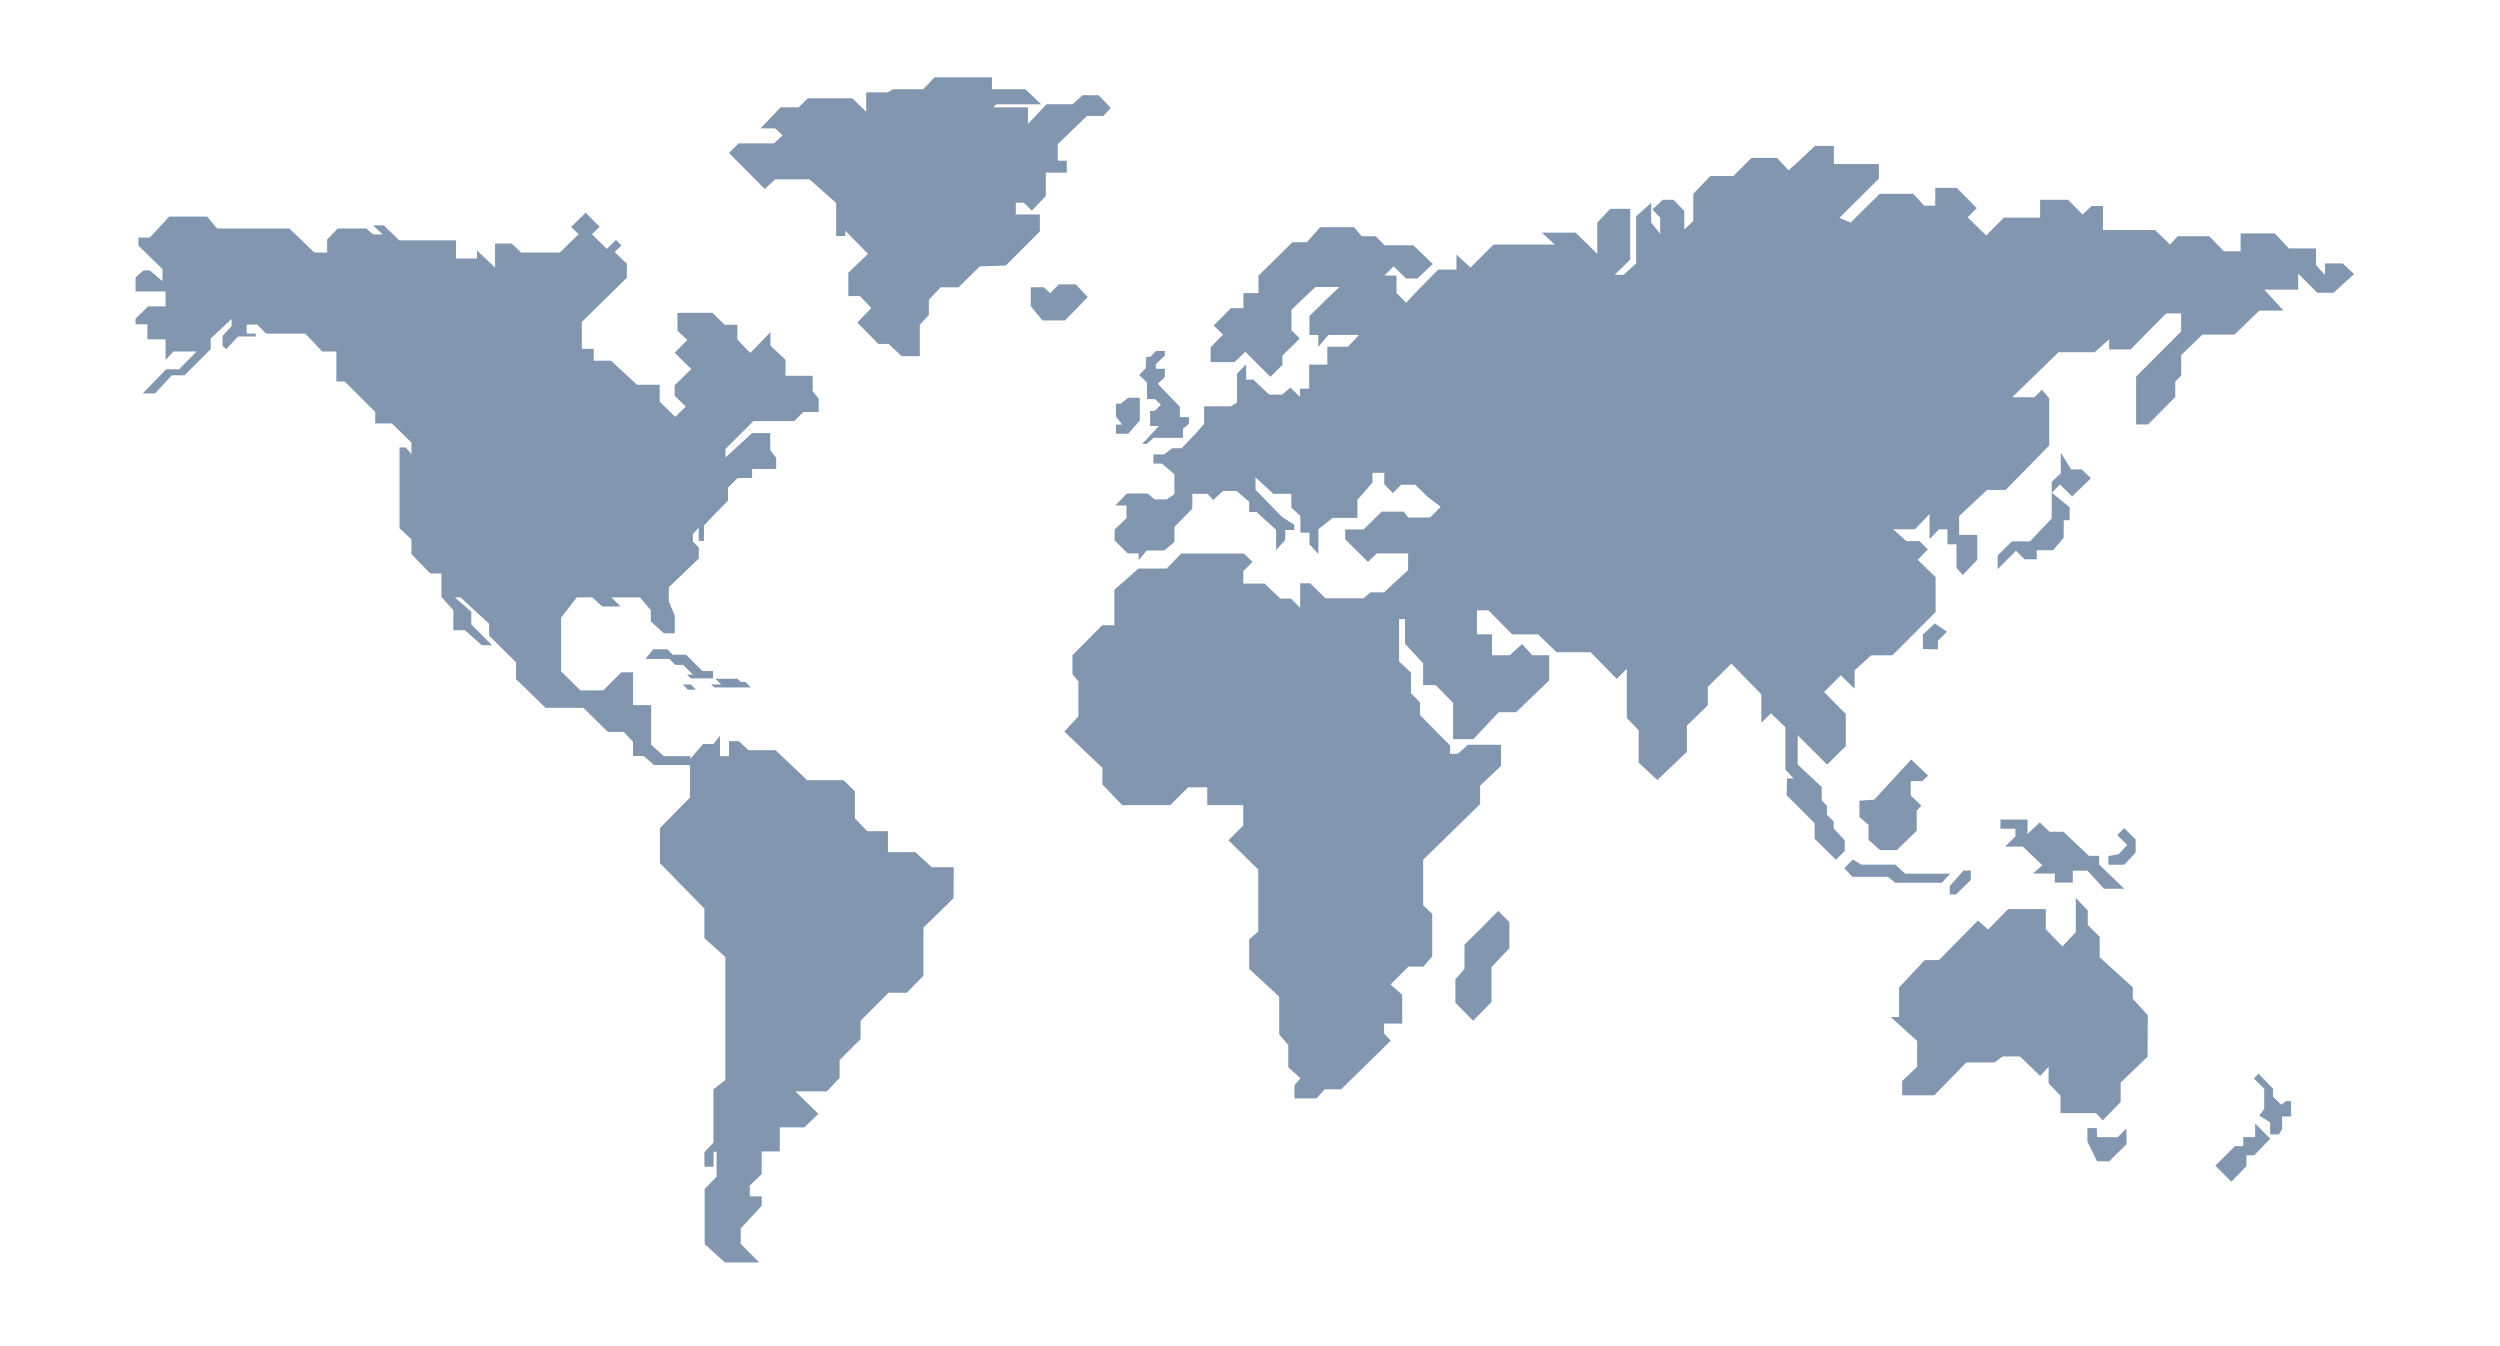 <?xml version="1.0" encoding="utf-8"?>
<!-- Generator: Adobe Illustrator 19.0.0, SVG Export Plug-In . SVG Version: 6.00 Build 0)  -->
<svg version="1.1" id="Layer_1" xmlns="http://www.w3.org/2000/svg" xmlns:xlink="http://www.w3.org/1999/xlink" x="0px" y="0px"
	 viewBox="88 9.6 966 520" style="enable-background:new 88 9.6 966 520;" xml:space="preserve">
<style type="text/css">
	.st0{opacity:0.5;}
	.st1{fill:#39587F;}
	.st2{opacity:0.1;clip-path:url(#SVGID_2_);filter:url(#goo);}
</style>
<filter  id="goo">
	<feGaussianBlur  stdDeviation="11" in="SourceGraphic" result="blur"></feGaussianBlur>
	<feColorMatrix  values="1 0 0 0 0  0 1 0 0 0  0 0 1 0 0  0 0 0 21 -9" mode="matrix" in="blur"></feColorMatrix>
	<feBlend  mode="normal"></feBlend>
</filter>
<g class="st0">
	<path id="worldMapSimple" class="st1" d="M530.7,151.9l0.2-4.4h1.6l2.2-2.3h3.4v1.8l-3.5,3.3v1.8h3.5v3.2l-2.7,2.5l0.8,1l7.7,8v4
		h3.5v2.5l-2.3,2v3.5h-11.4l-2.5,2.3h-1.8l6.4-6.9h-3.4v-5.8h1.7l2.5-2.4l-2.3-2.2h-3.1v-6.4l-3-2.9L530.7,151.9z M519.2,173.7h2.4
		l-2.4-3.2v-4.9h1.9l2.8-2.3h4.5v8.8l-4.5,5.1h-4.7V173.7z M456.4,356.7L444.8,368v18.6l-6.4,6.6h-7.1L420.5,404v7.1l-8.1,8.1v6.9
		l-4.9,5.2h-12.2l8.9,8.7l-5.4,5.2h-9.5v9.3h-7v8.8l-4.6,4.4v4.2h4.6v3.6l-8.1,8.8v5.9l7.1,7.2h-13.2l-7.8-7.1V469l4.6-4.7v-9.7
		h-1.2v5.8h-3.5v-5.6l3.5-3.7v-20.6l4.6-3.6v-47.5l-8.1-7.3v-11.4L343,343.1v-13.5l11.6-11.8v-12.6h-13.9l-4-3.5h-4.1v-5.5l-3.6-3.8
		h-6.1l-9.5-9.3h-14.6L287.4,272v-6.5L277,255.2v-4.6l-11.1-10.2h-2.2l6.4,5.6v4.9l1.7,1.7l6.3,6.3h-3.9l-6.6-5.8h-4.4v-7.7
		l-4.6-5.1v-9.1h-4.3l-7.3-7.5v-5.7l-4.6-4.3v-31.2h2.4l2.2,2.6v-4.5l-7.6-7.4H233v-4.4l-11.8-11.8H218v-11.6h-5.5l-6.5-6.9h-15.2
		l-3.4-3.5h-4.1v3.5h3.5v1.1h-6.8l-4.6,4.9l-1.4-1.3v-3.8l3.5-3.8v-2.8l-3.5,3.3l-4.6,4.3v4.1l-10.1,10.1h-4.9l-6.5,7h-4.7l9-9.3h5
		l6.8-6.9H155l-3,3.3v-8h-7v-5.8h-4.6v-2.2l4.8-4.7h6.8v-5.8h-11.6v-5.4l3.1-2.7h2.4l4.9,4.2v-4.7l-9.3-9.1v-3.1h4.4l7.5-8.1H168
		l3.9,4.6h27.9l9.7,9.3h4.9v-5l4.1-4.3h11l2.7,2.3h3.7l-3.7-3.5h4.1l6,5.8h21.9v7h8.1v-3.1l7,6.6v-9.3h6.4l3.7,3.5h14.9l7.3-7.1
		l-2.9-2.8l5.6-5.5l5.4,5.4l-3,2.9l5.8,5.7l3.5-3.5l2.1,2.1l-2.6,2.6l4.7,4.5v5.4l-12.4,12.2l-5,4.9v10.4h4.6v4.6h6.7l10.1,9.3h8.7
		v6.5l6,5.9l4.1-4l-4.3-4.2v-4l6.4-6.3l-6.4-6.3l4.9-4.9l-3.8-3.6v-6.9h13.5l4.7,4.6h4.9v5.7l5,5.2l7.8-8v5.2l5.8,5.4v6.2H402v5.9
		l2.3,2.9v5.2h-5.9l-3.5,3.5h-15.8l-10.8,10.8v3.3l10.3-9.4h7v6.6l2.3,2.9v4.3h-9.3v3.5h-5.6l-3.7,3.7v5l-3.9,4l-3.5,3.6l-1.9,2.1
		v5.9H358v-5.2l-2.3,2.6v2.9l2.3,2.3v4.2l-11.6,11.1v5.5l2.3,5.5v6.8h-4.2l-5-4.6v-4.3l-4.2-5h-11.1l3.5,3.5h-7l-3.9-3.5h-5.9
		l-6.1,7.8V269l7.5,7.4h8.8l7-7h4.5v12.7h7v15.3l4.9,4.4h10.2v1.1l5-5.8h4l2.5-3.2v7.9h3.5V296h3.8l3.7,3.5h10.5l6.8,6.5l5.4,5.1
		h14.1l4.3,4.3v10.4l4.8,5h8v8.1h10.6l6.3,5.8h8.5L456.4,356.7z M354.8,271.6l-1.3-1.3h2.3l-3.8-3.8h-3l-2.3-2.3h-9.3l3-3.7h5.5
		l2,2.1h5.2l6.3,6.3h4.1v2.8H354.8z M356.9,276.1h-3.1l-1.9-2h3L356.9,276.1z M366.8,274.2l-2.3-2.3h8.5l1.2,1.2h1.8l2.1,2.1H364
		l-1.2-1.1H366.8z M466.6,112.5l-8.2,8.1h-6.9l-4.6,4.8v5.9l-3.5,3.8v12.1h-7l-5-4.7h-4l-8.1-8.3l5.4-5.6l-4.4-4.6h-4.5v-9l7.6-7.3
		l-8.8-9v2.1h-3.5V88l-10.3-9.1h-13.3l-4,3.7l-13.8-13.9l3.7-3.7h13.7l3.3-3.1l-2.9-2.7h-5.6l7.7-8.1h7l3.5-3.5h17.2l5.4,5.2v-7.5
		h8.3l2.1-1.2h11.6l4.4-4.6h22.2v4.6h12.9l6.1,5.8h-17.3l-1.3,1.2h13.5v6.4l7.2-7.6h10l3.9-3.5h6.2l4.7,4.9l-2.9,3.1H508l-11.3,10.9
		v6.4h3.5v4.6h-8.1v9l-5.4,5.7l-3.1-3.1h-3.1v4.6h9.3v6.5l-13.2,13.2L466.6,112.5z M486.3,127.9v-7.3h5l2.5,2.3l3.3-3.4h6.6l4.6,4.9
		l-8.8,9h-8.7L486.3,127.9z M671.2,376l-6.9,7.3v13.5l-7.1,7.2l-6.8-6.9V388l3.5-4v-9.4l6-5.9l7-7.1l4.3,4.3L671.2,376z
		 M803.8,348.4l-3.1-3.3l3.2-3.4l3.3,2h13.1l3.9,3.5h17.3l-3.2,3.5h-17.9l-2.9-2.3L803.8,348.4z M833,309.3l-2.2,2.1h-4.5v5.6
		l4.1,3.9l-1.8,1.9v7.8l-7.7,7.5h-6.4l-4.5-4v-5.8l-3.5-3V319l5.7-0.4l14.3-15.5L833,309.3z M831,260.4v-5.6l4.6-4.3l4.7,3.2
		l-3.5,3.5v3.3L831,260.4z M846.7,346h2.8v3.6l-5.7,5.6h-2.4V352L846.7,346z M909.7,451.7l-6.7,6.6h-4.7l-3.7-7.6v-5.2h3.6l0.1,3.5
		h8l3.3-3.3L909.7,451.7z M917.8,417.9l-10.4,10v7.5l-6.9,7.1l-2.6-2.8h-13.7V433l-4.6-4.8v-6.4l-3.3,3.5l-7.8-7.5h-6.7l-3.1,2.3
		h-10.9l-12.4,12.7h-12.4v-5.5l5.8-5.5v-10l-10.2-9.2h3.2v-11.4l9.9-10.6h5.5l15.1-15.3l3.9,3.5l7.7-7.9h14.6v7.8l6.4,6.6l5.2-5.5
		v-13.2l4.6,4.8v5.6l4.6,4.6v7.9l12.8,11.6v4.4l5.8,6.4L917.8,417.9z M908.8,353H901l-6.4-7h-5.7v4.6h-6.9v-3.5h-8.4l3.6-3.2
		l-7.6-7.2h-6.8l4-3.9v-3H861v-3.5h10.4v5.6l4.8-4.5l3.7,3.6h5.4l9.8,9.3h4v3.4L908.8,353z M906.1,332.3l2.7-2.7l4.4,4.4v5l-4.4,4.7
		h-6.1v-3.3l3.9-0.7l3.4-3.6L906.1,332.3z M888.7,201.4l-4.7-4.6l-3.2,3.2l6.9,5.6v5h-2.3v6.8l-4.1,4.8h-6.3v3.5h-4.7l-3.3-3.3
		l-7.1,7.1v-5.3l5.5-5.4h7l8.4-8.9v-14.1l3.5-3.3v-7.9l4,6.4h4.1l3.5,3.4L888.7,201.4z M959,456h-3v4.2l-5.8,6L944,460l7.6-7.5h3.2
		v-3.5h4.6v-5.3l5.8,5.9L959,456z M973.3,441h-3.5v4.8l-1.2,2.1h-3.4v-4.6l-4.2-2.6l1.9-2.6v-7.8l-4-4l1.8-1.8l5.6,5.8v3.1l3.2,3.1
		l1.8-1.4h1.9L973.3,441z M989.7,122.7h-6.3l-7.4-7.4v6.2h-13.1l7.4,8.1H961l-9.6,9.3H939l-8.2,7.9v7.9l-2.3,2.4v5.9L918,173.6h-4.6
		v-18.5l7.5-7.5l9.9-9.9v-7H925l-9.6,9.7l-4.1,4.2H903v-3.9l-5.7,5h-13.9l-17.9,17.4h8.6l2.9-2.9l2.8,3.3v18.2l-16.8,17.2h-7.2
		l-10.8,10.1v7.3h7v9.6l-5.6,5.9L844,229v-9.1h-3.5v-5.8h-3.3l-3.6,3.8v-9.7l-5.7,5.9h-8.4l5.1,4.6h5.1l3.2,3.2l-3.9,4l6.9,6.7v13.5
		l-16.7,16.7H811l-6.4,5.8v7.1l-5.3-5.2l-6.5,6.5l8.4,8.5v12.4l-7.2,7.1l-11.4-11.3v11.3l9.3,8.7v5.2l2,2v3.5l2.6,2.6v2.7l4.3,4.6
		v4.1l-3.4,3.4l-8.2-8.1v-6l-10.8-10.8l0.1-6.5h2.6l-3.2-3.4v-16.4l-5.6-5.4l-3.7,3.6v-10.9L757,266l-9.1,9v7.1l-8.1,7.9v10.1
		L728.4,311l-7.2-6.7v-12.5l-4.6-4.8v-19l-3.9,3.9l-10.1-10.3h-13.1l-7.2-6.9h-10l-9.2-9.3h-4.4v9.3h5.8v8.1h6.9l4.7-4.3l4,4.3h6.5
		v9.7l-12.8,12.3h-6.7l-9.8,10.4h-7.8v-14l-6.8-6.9h-4.8v-8.4l-7-7.6v-9.5h-2.3v16.4l4.6,4.3v8l3.5,3.5v4.9l11.6,11.8v3.2h3l3.9-3.5
		H668v8.1l-8.1,7.7v7.1l-22,21.5v17.6l3.5,3.3v16.4l-3.4,4h-5.8l-6.9,6.9l4.5,4v11.1h-7v3.9l2.6,2.7l-19.2,18.8h-6.3l-3.2,3.5h-8.5
		V429l2.3-2.8l-4.7-4.2v-8.6l-3.5-4.1v-14.6l-11.6-10.7v-11.4l3.5-3.1v-23.9l-11.5-11.3l5.7-5.7v-7.9h-13.9v-6.9h-7.4l-6.9,6.9
		h-18.6l-7.6-8v-6.4l-14.7-14l5.4-5.9v-13.5l-2.3-2.8v-7.3l11.5-11.6h4.7v-13.7l9.3-8.2h10.9l5.6-5.8h24.2l3.4,3.2l-3.6,3.6v4.8h8.2
		l6.1,5.8h4.1l3.6,3.6V235h3.8l6,5.8h14.7l2.6-2.3h5.3l9.3-8.6v-6.5H620l-3.4,3.3l-8.8-8.7v-3.8h7.1l7-6.9h8.4l1.9,2.3h8.4l4.1-4.2
		l-4.9-3.7l-4.9-4.8h-5.5l-3.2,3.2l-3.3-3.4v-4.4h-4.6v3.8l-5.8,6.6v7h-9.6l-5.5,4.4v9.5l-3.4-3.7v-4.5h-3.5v-6.4l-3.5-3.3v-5.3h-7
		l-3.3-3.1l-3.6-3.3v4.8l10.2,10.5l4.8,3.1v2h-3.5v3.8l-3.5,3.9v-7.8l-7.6-6.9h-2.8v-4l-4.9-4.1h-5.3l-3.7,3.5l-2.2-2.4h-5.9v5.7
		l-6.9,7.1v5.8l-4,3.3h-6.7L528,226v-2.6h-4.3l-5-5v-4.2l4.6-4.4v-4.9h-4.3l4.4-4.6h8l2.8,2.3h4.6l3-2v-7.8l-4.9-4.1h-3.2v-3.5h4.1
		l3.1-2.4h3.7l5.9-6.2l2.8-3.2v-6.8h10.3l2.4-1.4V154l3.5-3.6v5.9h2.8l6.1,5.8h5l3.2-2.7l3.7,3.6v-3.2h3.6v-9.3h7v-6.9h7.9l4.4-4.6
		h-11.9l-3.9,4.6v-4.6H594v-7.3l9-8.8l2.6-2.4h-9.3l-2.2,2l-7.1,6.8v7.9l3.2,3.2l-2.4,2.4l-4.3,4.2v3.6l-4.6,4.6l-3.9-3.9l-5.8-5.8
		l-4.2,4h-9.2v-5.7l4.8-4.9l-3.6-3.5l6.6-6.7h4.9v-5.8h5.8v-6.8l13.1-12.9h5.6l5.1-5.8h13.1l3,3.5h5.4l3.4,3.5h11.1l7.5,7.2
		l-5.9,5.6h-4.4l-4.8-4.7l-3.6,3.6h4.7v6.7l3.7,3.8l5.4-5.7l7-7.1h7.1V108l5.4,5l8.9-8.9h23.7l-5-4.6h13l8.4,8.2V95.6l5-5.3h7.7
		v19.6l-6,5.9h3.5l4.8-4.4V93.2L726,88v7.6l3.5,4.4v-6.3l-3-3.2l4-3.7h4.1l4.2,4.3v7.2l3.5-3.3V84.5l6.6-6.9h8.9l7-7h9.8l4.5,4.8
		l3.3-2.9l6.9-6.5h7.3v7h17.4v5.6l-15.3,15.2l4.4,1.8l11.2-11.1h13l4.2,4.6h4.3v-6.9h8.3l7.7,7.8l-3.5,3.6l7.2,7l6.8-6.9h14v-6.9
		h10.8l5.6,5.7l3.5-3.3h4.4v9.3h20.1l5.8,5.6l3-3.2h12.2l5.6,5.8h6.5v-6.9H967l5.4,5.8h10.5v6.4l3.5,3.9v-4.5h6.8l4.4,4.1
		L989.7,122.7z"/>
</g>
<g class="st0">
	<defs>
		<path id="SVGID_1_" class="st0" d="M530.7,151.9l0.2-4.4h1.6l2.2-2.3h3.4v1.8l-3.5,3.3v1.8h3.5v3.2l-2.7,2.5l0.8,1l7.7,8v4h3.5
			v2.5l-2.3,2v3.5h-11.4l-2.5,2.3h-1.8l6.4-6.9h-3.4v-5.8h1.7l2.5-2.4l-2.3-2.2h-3.1v-6.4l-3-2.9L530.7,151.9z M519.2,173.7h2.4
			l-2.4-3.2v-4.9h1.9l2.8-2.3h4.5v8.8l-4.5,5.1h-4.7V173.7z M456.4,356.7L444.8,368v18.6l-6.4,6.6h-7.1L420.5,404v7.1l-8.1,8.1v6.9
			l-4.9,5.2h-12.2l8.9,8.7l-5.4,5.2h-9.5v9.3h-7v8.8l-4.6,4.4v4.2h4.6v3.6l-8.1,8.8v5.9l7.1,7.2h-13.2l-7.8-7.1V469l4.6-4.7v-9.7
			h-1.2v5.8h-3.5v-5.6l3.5-3.7v-20.6l4.6-3.6v-47.5l-8.1-7.3v-11.4L343,343.1v-13.5l11.6-11.8v-12.6h-13.9l-4-3.5h-4.1v-5.5
			l-3.6-3.8h-6.1l-9.5-9.3h-14.6L287.4,272v-6.5L277,255.2v-4.6l-11.1-10.2h-2.2l6.4,5.6v4.9l1.7,1.7l6.3,6.3h-3.9l-6.6-5.8h-4.4
			v-7.7l-4.6-5.1v-9.1h-4.3l-7.3-7.5v-5.7l-4.6-4.3v-31.2h2.4l2.2,2.6v-4.5l-7.6-7.4H233v-4.4l-11.8-11.8H218v-11.6h-5.5l-6.5-6.9
			h-15.2l-3.4-3.5h-4.1v3.5h3.5v1.1h-6.8l-4.6,4.9l-1.4-1.3v-3.8l3.5-3.8v-2.8l-3.5,3.3l-4.6,4.3v4.1l-10.1,10.1h-4.9l-6.5,7h-4.7
			l9-9.3h5l6.8-6.9H155l-3,3.3v-8h-7v-5.8h-4.6v-2.2l4.8-4.7h6.8v-5.8h-11.6v-5.4l3.1-2.7h2.4l4.9,4.2v-4.7l-9.3-9.1v-3.1h4.4
			l7.5-8.1H168l3.9,4.6h27.9l9.7,9.3h4.9v-5l4.1-4.3h11l2.7,2.3h3.7l-3.7-3.5h4.1l6,5.8h21.9v7h8.1v-3.1l7,6.6v-9.3h6.4l3.7,3.5
			h14.9l7.3-7.1l-2.9-2.8l5.6-5.5l5.4,5.4l-3,2.9l5.8,5.7l3.5-3.5l2.1,2.1l-2.6,2.6l4.7,4.5v5.4l-12.4,12.2l-5,4.9v10.4h4.6v4.6h6.7
			l10.1,9.3h8.7v6.5l6,5.9l4.1-4l-4.3-4.2v-4l6.4-6.3l-6.4-6.3l4.9-4.9l-3.8-3.6v-6.9h13.5l4.7,4.6h4.9v5.7l5,5.2l7.8-8v5.2l5.8,5.4
			v6.2H402v5.9l2.3,2.9v5.2h-5.9l-3.5,3.5h-15.8l-10.8,10.8v3.3l10.3-9.4h7v6.6l2.3,2.9v4.3h-9.3v3.5h-5.6l-3.7,3.7v5l-3.9,4
			l-3.5,3.6l-1.9,2.1v5.9H358v-5.2l-2.3,2.6v2.9l2.3,2.3v4.2l-11.6,11.1v5.5l2.3,5.5v6.8h-4.2l-5-4.6v-4.3l-4.2-5h-11.1l3.5,3.5h-7
			l-3.9-3.5h-5.9l-6.1,7.8V269l7.5,7.4h8.8l7-7h4.5v12.7h7v15.3l4.9,4.4h10.2v1.1l5-5.8h4l2.5-3.2v7.9h3.5V296h3.8l3.7,3.5h10.5
			l6.8,6.5l5.4,5.1h14.1l4.3,4.3v10.4l4.8,5h8v8.1h10.6l6.3,5.8h8.5L456.4,356.7z M354.8,271.6l-1.3-1.3h2.3l-3.8-3.8h-3l-2.3-2.3
			h-9.3l3-3.7h5.5l2,2.1h5.2l6.3,6.3h4.1v2.8H354.8z M356.9,276.1h-3.1l-1.9-2h3L356.9,276.1z M366.8,274.2l-2.3-2.3h8.5l1.2,1.2
			h1.8l2.1,2.1H364l-1.2-1.1H366.8z M466.6,112.5l-8.2,8.1h-6.9l-4.6,4.8v5.9l-3.5,3.8v12.1h-7l-5-4.7h-4l-8.1-8.3l5.4-5.6l-4.4-4.6
			h-4.5v-9l7.6-7.3l-8.8-9v2.1h-3.5V88l-10.3-9.1h-13.3l-4,3.7l-13.8-13.9l3.7-3.7h13.7l3.3-3.1l-2.9-2.7h-5.6l7.7-8.1h7l3.5-3.5
			h17.2l5.4,5.2v-7.5h8.3l2.1-1.2h11.6l4.4-4.6h22.2v4.6h12.9l6.1,5.8h-17.3l-1.3,1.2h13.5v6.4l7.2-7.6h10l3.9-3.5h6.2l4.7,4.9
			l-2.9,3.1H508l-11.3,10.9v6.4h3.5v4.6h-8.1v9l-5.4,5.7l-3.1-3.1h-3.1v4.6h9.3v6.5l-13.2,13.2L466.6,112.5z M486.3,127.9v-7.3h5
			l2.5,2.3l3.3-3.4h6.6l4.6,4.9l-8.8,9h-8.7L486.3,127.9z M671.2,376l-6.9,7.3v13.5l-7.1,7.2l-6.8-6.9V388l3.5-4v-9.4l6-5.9l7-7.1
			l4.3,4.3L671.2,376z M803.8,348.4l-3.1-3.3l3.2-3.4l3.3,2h13.1l3.9,3.5h17.3l-3.2,3.5h-17.9l-2.9-2.3L803.8,348.4z M833,309.3
			l-2.2,2.1h-4.5v5.6l4.1,3.9l-1.8,1.9v7.8l-7.7,7.5h-6.4l-4.5-4v-5.8l-3.5-3V319l5.7-0.4l14.3-15.5L833,309.3z M831,260.4v-5.6
			l4.6-4.3l4.7,3.2l-3.5,3.5v3.3L831,260.4z M846.7,346h2.8v3.6l-5.7,5.6h-2.4V352L846.7,346z M909.7,451.7l-6.7,6.6h-4.7l-3.7-7.6
			v-5.2h3.6l0.1,3.5h8l3.3-3.3L909.7,451.7z M917.8,417.9l-10.4,10v7.5l-6.9,7.1l-2.6-2.8h-13.7V433l-4.6-4.8v-6.4l-3.3,3.5
			l-7.8-7.5h-6.7l-3.1,2.3h-10.9l-12.4,12.7h-12.4v-5.5l5.8-5.5v-10l-10.2-9.2h3.2v-11.4l9.9-10.6h5.5l15.1-15.3l3.9,3.5l7.7-7.9
			h14.6v7.8l6.4,6.6l5.2-5.5v-13.2l4.6,4.8v5.6l4.6,4.6v7.9l12.8,11.6v4.4l5.8,6.4L917.8,417.9z M908.8,353H901l-6.4-7h-5.7v4.6
			h-6.9v-3.5h-8.4l3.6-3.2l-7.6-7.2h-6.8l4-3.9v-3H861v-3.5h10.4v5.6l4.8-4.5l3.7,3.6h5.4l9.8,9.3h4v3.4L908.8,353z M906.1,332.3
			l2.7-2.7l4.4,4.4v5l-4.4,4.7h-6.1v-3.3l3.9-0.7l3.4-3.6L906.1,332.3z M888.7,201.4l-4.7-4.6l-3.2,3.2l6.9,5.6v5h-2.3v6.8l-4.1,4.8
			h-6.3v3.5h-4.7l-3.3-3.3l-7.1,7.1v-5.3l5.5-5.4h7l8.4-8.9v-14.1l3.5-3.3v-7.9l4,6.4h4.1l3.5,3.4L888.7,201.4z M959,456h-3v4.2
			l-5.8,6L944,460l7.6-7.5h3.2v-3.5h4.6v-5.3l5.8,5.9L959,456z M973.3,441h-3.5v4.8l-1.2,2.1h-3.4v-4.6l-4.2-2.6l1.9-2.6v-7.8l-4-4
			l1.8-1.8l5.6,5.8v3.1l3.2,3.1l1.8-1.4h1.9L973.3,441z M989.7,122.7h-6.3l-7.4-7.4v6.2h-13.1l7.4,8.1H961l-9.6,9.3H939l-8.2,7.9
			v7.9l-2.3,2.4v5.9L918,173.6h-4.6v-18.5l7.5-7.5l9.9-9.9v-7H925l-9.6,9.7l-4.1,4.2H903v-3.9l-5.7,5h-13.9l-17.9,17.4h8.6l2.9-2.9
			l2.8,3.3v18.2l-16.8,17.2h-7.2l-10.8,10.1v7.3h7v9.6l-5.6,5.9L844,229v-9.1h-3.5v-5.8h-3.3l-3.6,3.8v-9.7l-5.7,5.9h-8.4l5.1,4.6
			h5.1l3.2,3.2l-3.9,4l6.9,6.7v13.5l-16.7,16.7H811l-6.4,5.8v7.1l-5.3-5.2l-6.5,6.5l8.4,8.5v12.4l-7.2,7.1l-11.4-11.3v11.3l9.3,8.7
			v5.2l2,2v3.5l2.6,2.6v2.7l4.3,4.6v4.1l-3.4,3.4l-8.2-8.1v-6l-10.8-10.8l0.1-6.5h2.6l-3.2-3.4v-16.4l-5.6-5.4l-3.7,3.6v-10.9
			L757,266l-9.1,9v7.1l-8.1,7.9v10.1L728.4,311l-7.2-6.7v-12.5l-4.6-4.8v-19l-3.9,3.9l-10.1-10.3h-13.1l-7.2-6.9h-10l-9.2-9.3h-4.4
			v9.3h5.8v8.1h6.9l4.7-4.3l4,4.3h6.5v9.7l-12.8,12.3h-6.7l-9.8,10.4h-7.8v-14l-6.8-6.9h-4.8v-8.4l-7-7.6v-9.5h-2.3v16.4l4.6,4.3v8
			l3.5,3.5v4.9l11.6,11.8v3.2h3l3.9-3.5H668v8.1l-8.1,7.7v7.1l-22,21.5v17.6l3.5,3.3v16.4l-3.4,4h-5.8l-6.9,6.9l4.5,4v11.1h-7v3.9
			l2.6,2.7l-19.2,18.8h-6.3l-3.2,3.5h-8.5V429l2.3-2.8l-4.7-4.2v-8.6l-3.5-4.1v-14.6l-11.6-10.7v-11.4l3.5-3.1v-23.9l-11.5-11.3
			l5.7-5.7v-7.9h-13.9v-6.9h-7.4l-6.9,6.9h-18.6l-7.6-8v-6.4l-14.7-14l5.4-5.9v-13.5l-2.3-2.8v-7.3l11.5-11.6h4.7v-13.7l9.3-8.2
			h10.9l5.6-5.8h24.2l3.4,3.2l-3.6,3.6v4.8h8.2l6.1,5.8h4.1l3.6,3.6V235h3.8l6,5.8h14.7l2.6-2.3h5.3l9.3-8.6v-6.5H620l-3.4,3.3
			l-8.8-8.7v-3.8h7.1l7-6.9h8.4l1.9,2.3h8.4l4.1-4.2l-4.9-3.7l-4.9-4.8h-5.5l-3.2,3.2l-3.3-3.4v-4.4h-4.6v3.8l-5.8,6.6v7h-9.6
			l-5.5,4.4v9.5l-3.4-3.7v-4.5h-3.5v-6.4l-3.5-3.3v-5.3h-7l-3.3-3.1l-3.6-3.3v4.8l10.2,10.5l4.8,3.1v2h-3.5v3.8l-3.5,3.9v-7.8
			l-7.6-6.9h-2.8v-4l-4.9-4.1h-5.3l-3.7,3.5l-2.2-2.4h-5.9v5.7l-6.9,7.1v5.8l-4,3.3h-6.7L528,226v-2.6h-4.3l-5-5v-4.2l4.6-4.4v-4.9
			h-4.3l4.4-4.6h8l2.8,2.3h4.6l3-2v-7.8l-4.9-4.1h-3.2v-3.5h4.1l3.1-2.4h3.7l5.9-6.2l2.8-3.2v-6.8h10.3l2.4-1.4V154l3.5-3.6v5.9h2.8
			l6.1,5.8h5l3.2-2.7l3.7,3.6v-3.2h3.6v-9.3h7v-6.9h7.9l4.4-4.6h-11.9l-3.9,4.6v-4.6H594v-7.3l9-8.8l2.6-2.4h-9.3l-2.2,2l-7.1,6.8
			v7.9l3.2,3.2l-2.4,2.4l-4.3,4.2v3.6l-4.6,4.6l-3.9-3.9l-5.8-5.8l-4.2,4h-9.2v-5.7l4.8-4.9l-3.6-3.5l6.6-6.7h4.9v-5.8h5.8v-6.8
			l13.1-12.9h5.6l5.1-5.8h13.1l3,3.5h5.4l3.4,3.5h11.1l7.5,7.2l-5.9,5.6h-4.4l-4.8-4.7l-3.6,3.6h4.7v6.7l3.7,3.8l5.4-5.7l7-7.1h7.1
			V108l5.4,5l8.9-8.9h23.7l-5-4.6h13l8.4,8.2V95.6l5-5.3h7.7v19.6l-6,5.9h3.5l4.8-4.4V93.2L726,88v7.6l3.5,4.4v-6.3l-3-3.2l4-3.7
			h4.1l4.2,4.3v7.2l3.5-3.3V84.5l6.6-6.9h8.9l7-7h9.8l4.5,4.8l3.3-2.9l6.9-6.5h7.3v7h17.4v5.6l-15.3,15.2l4.4,1.8l11.2-11.1h13
			l4.2,4.6h4.3v-6.9h8.3l7.7,7.8l-3.5,3.6l7.2,7l6.8-6.9h14v-6.9h10.8l5.6,5.7l3.5-3.3h4.4v9.3h20.1l5.8,5.6l3-3.2h12.2l5.6,5.8h6.5
			v-6.9H967l5.4,5.8h10.5v6.4l3.5,3.9v-4.5h6.8l4.4,4.1L989.7,122.7z"/>
	</defs>
	<use xlink:href="#SVGID_1_"  style="overflow:visible;fill:#39587F;"/>
	<clipPath id="SVGID_2_">
		<use xlink:href="#SVGID_1_"  style="overflow:visible;"/>
	</clipPath>
	<g class="st2">
		<g transform="matrix(1.755,0,0,1.755,-200.867,-145.762)">
			<path id="EastCoastWave_1_" class="st1" d="M390.5,202.2c0-16-19.9-1.3-19.9-15.1c0-7.3-14.7-11.4-34-10.8
				c-8.7,0.3-23.7,4.8-20.5,16c3.9,13.6,26.8,7,26.8,15.3C342.8,239.3,390.5,228.3,390.5,202.2z"/>
		</g>
		<g transform="matrix(1.755,0,0,1.755,-357.397,-123.306)">
			<path id="EuropeWave_1_" class="st1" d="M550.9,141.9c14,8.4,5.9,23.1,18.5,25.6c12.5,2.5,37.7-1.1,38.2,16
				c0.4,14-32.6,32-66.7,16.9c-21.1-9.3-29.6-31.5-27.5-45C516.3,135.3,538.4,134.5,550.9,141.9z"/>
		</g>
		<g transform="matrix(1.755,0,0,1.755,-489.438,-213.458)">
			<path id="BangaloreWave_1_" class="st1" d="M717.3,279.2c4.6-1.1,7.7-2.1,9.9-7.6c6.9-17.8,24.2-0.2,18.4,16.4
				C733.1,323.6,690.3,285.3,717.3,279.2z"/>
		</g>
		<g transform="matrix(1.755,0,0,1.755,-530.222,-235.916)">
			<path id="SingWave_1_" class="st1" d="M814.7,305.7c16,12.1,7,33.6-6,31.4c-14.8-2.5-14.6,8.1-23.6,2.1
				C772.2,330.5,790.1,287.1,814.7,305.7z"/>
		</g>
		<g transform="matrix(2.925,0,0,2.925,-312.014,-390.887)">
			<path id="SanFranWave_1_" class="st1" d="M220.4,207.9c17.3-28.7,54.4-17.4,53.1,4.6c-1.5,25,15.9,22.7,7.6,38.7
				C269,274.2,193.9,251.9,220.4,207.9z"/>
		</g>
	</g>
</g>
</svg>
